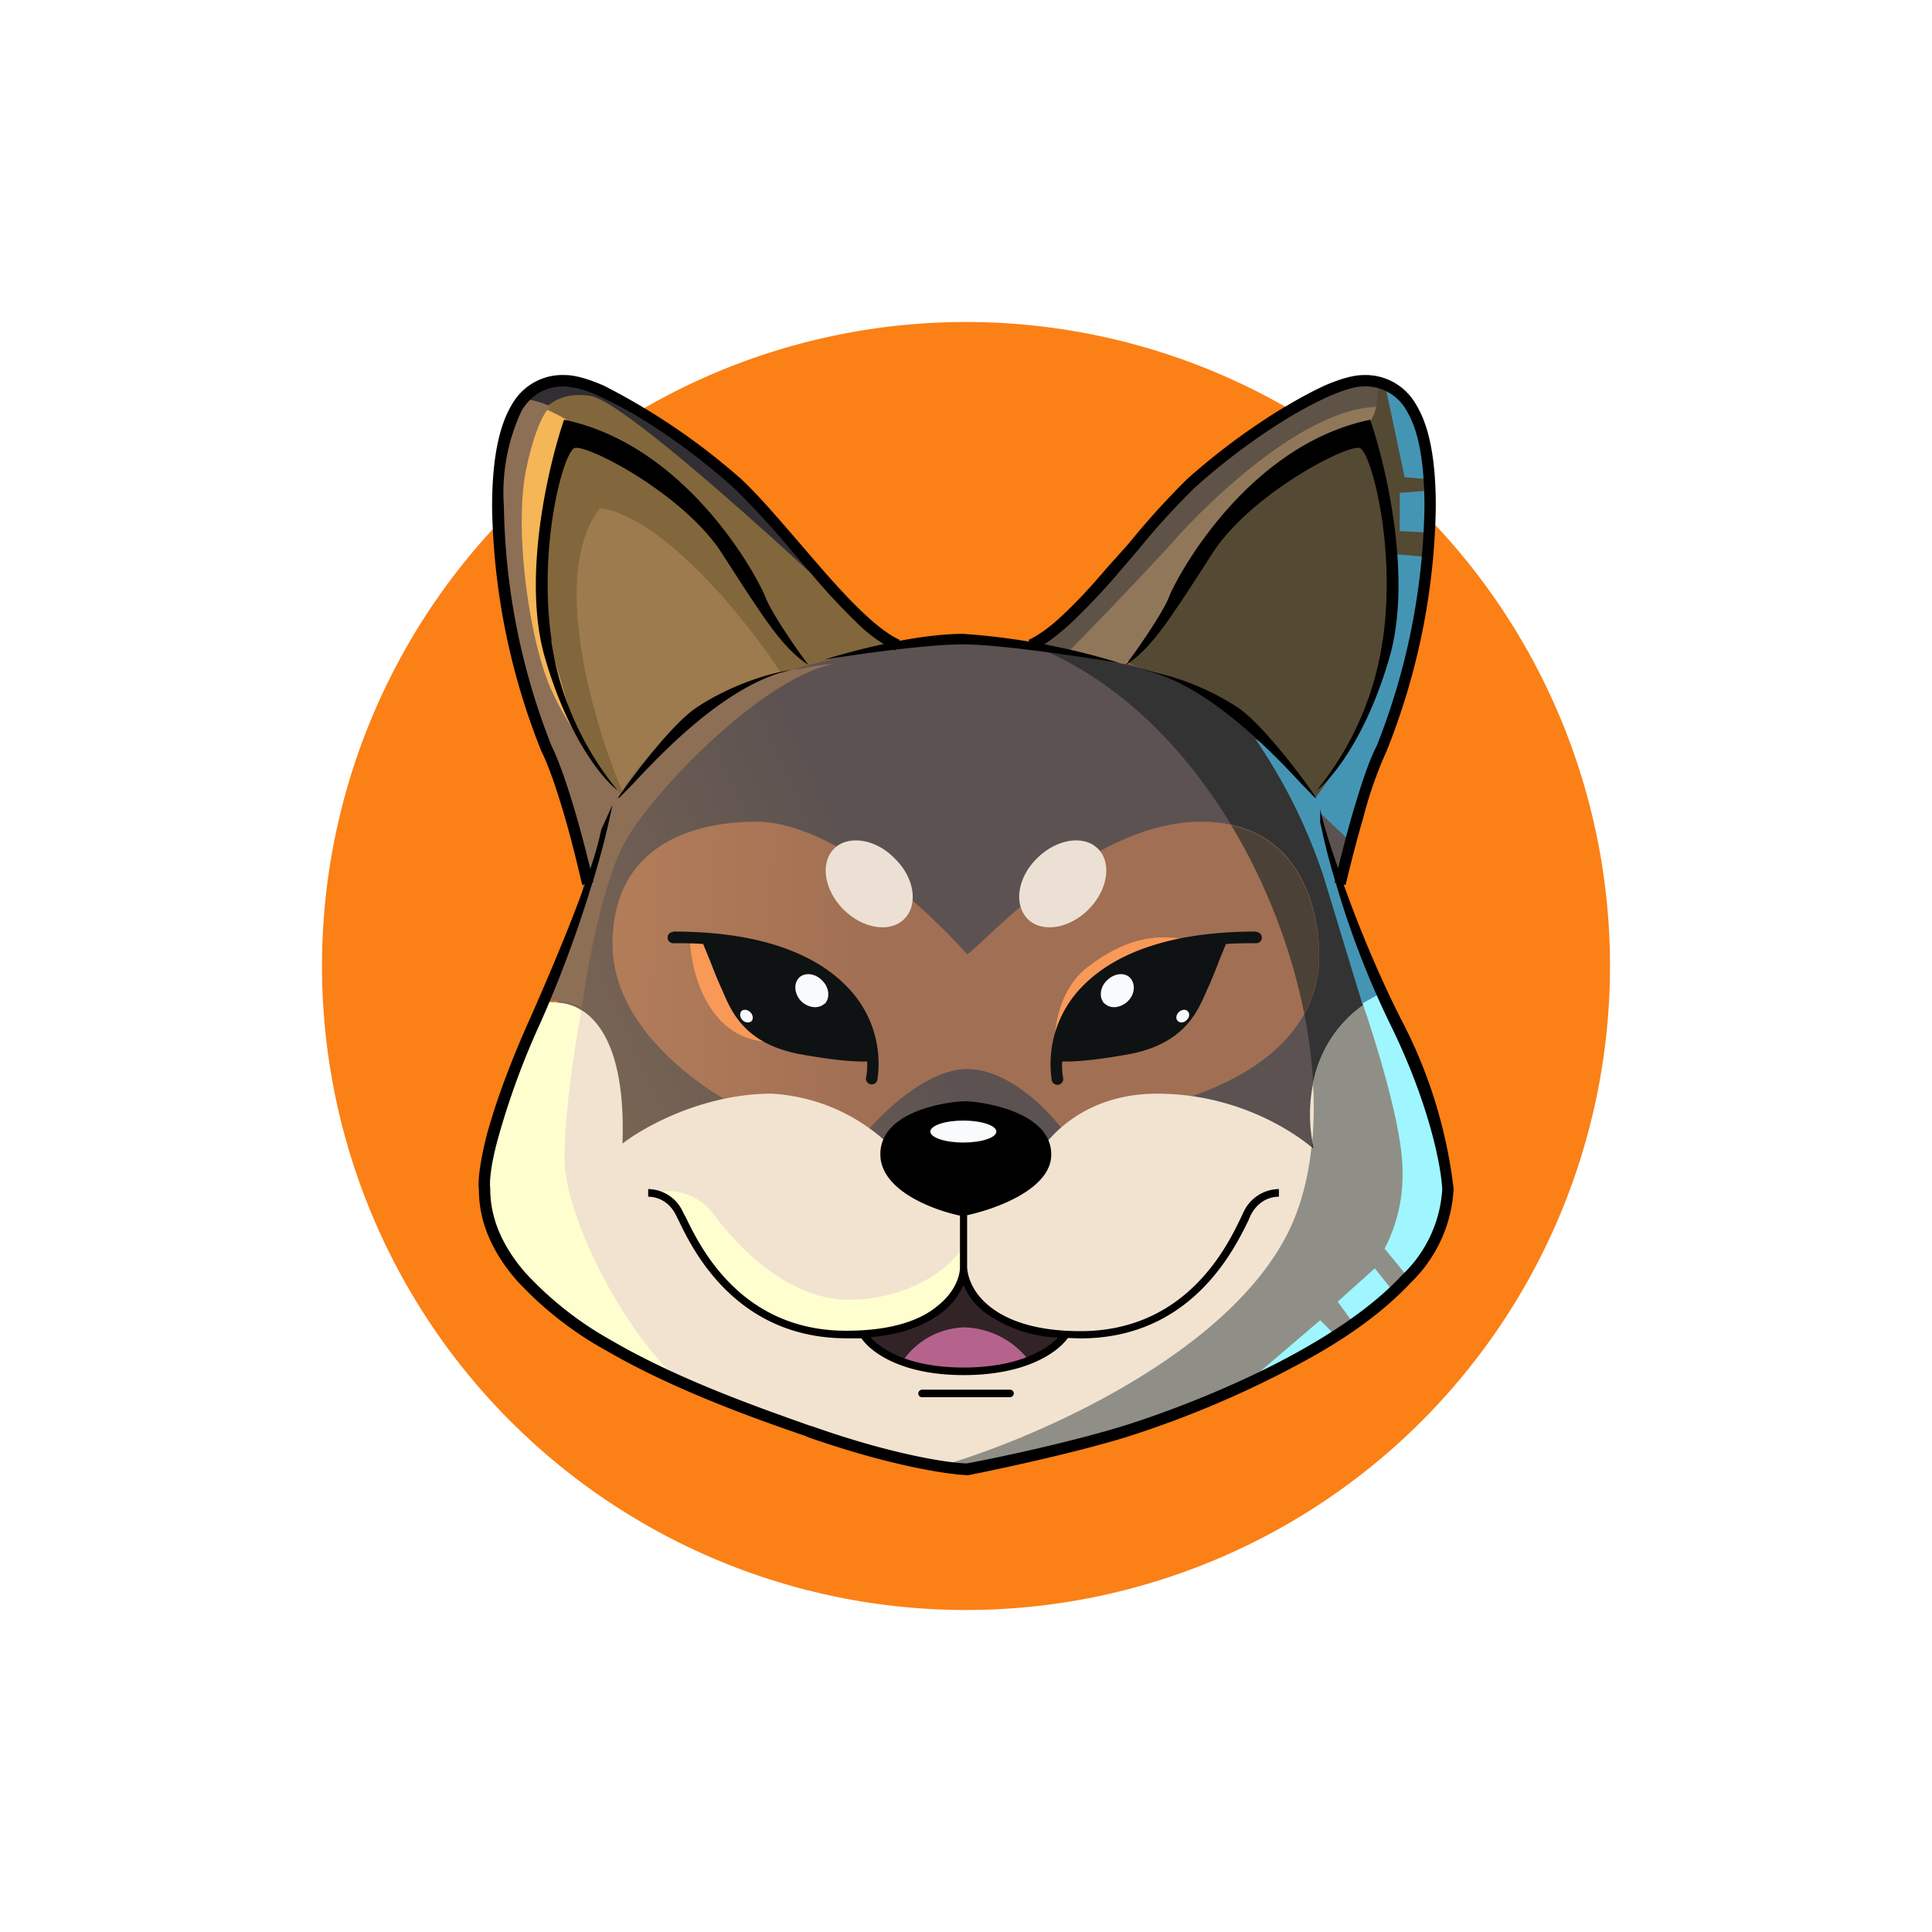<svg xmlns="http://www.w3.org/2000/svg" width="24" height="24" fill="none" viewBox="0 0 24 24">
    <rect x="0" y="0" width="24" height="24" fill="#808080" stroke="none"/>
    <g clip-path="url(#SHIK__a)">
        <path fill="#fff" d="M24 0H0v24h24z"/>
        <path fill="#FB8016" d="M12 20a8 8 0 1 0 0-16 8 8 0 0 0 0 16"/>
        <path fill="url(#SHIK__b)" d="m7.75 10.244-.94 2.508c-.1.856-.273 2.598-.16 2.696.14.123 7.962 1.365 8.315 1.332.282-.023 1.718-2.39 2.4-3.572-.235-.677-.72-2.07-.71-2.211.009-.142.117-.518.169-.692a.97.97 0 0 1-.636-.555c-.207-.471-1.2-1.3-1.943-1.46-.739-.155-1.821-.376-3.162-.282a4.3 4.3 0 0 0-2.288.895z"/>
        <path fill="#333" d="M12.941 8.065c2.622 1.13 3.953 5.026 3.144 7.06a4 4 0 0 1-1.403 1.632c.151.02.25.028.283.024.282-.024 1.722-2.39 2.4-3.572a30 30 0 0 1-.706-2.15c-.235-.791-.574-1.46-.974-1.925A4 4 0 0 0 14.57 8.4a12.5 12.5 0 0 0-1.629-.33z"/>
        <path fill="url(#SHIK__c)" d="M7.61 11.736c0 1.05 1.143 1.835 1.717 2.09l1.384.3c.22-.282.795-.846 1.303-.846.513 0 1.012.512 1.195.767l1.06-.273c2.249-.532 2.117-1.807 2.117-1.967s-.052-1.6-1.464-1.6-2.776 1.6-2.908 1.646c-.955-1.049-1.939-1.646-2.616-1.646-.673 0-1.789.216-1.789 1.529"/>
        <path fill="#544933" d="M15.036 8.613c-.269-.113-.791-.297-1.017-.377V8.01a203 203 0 0 1 1.906-2.579c.038-.028.739-.696 1.195-.625.452.065.49.437.555.705.057.222.076.89.08 1.191-.192.612-.597 1.915-.668 2.245-.07.33-.532.8-.753.997-.324-.4-1.035-1.223-1.298-1.336z"/>
        <path fill="#91775A" d="m13.976 8.25-.89-.189 1.319-1.506c.112-.15 1.157-1.054 1.534-1.275.376-.226 1.106-.39 1.148-.268.038.122-.15.353-.198.376A47 47 0 0 0 15.313 6.4c-.33.226-.734 1.012-.866 1.252-.108.188-.358.48-.47.597"/>
        <path fill="#5E5346" d="m13.28 8.085-.48-.033.715-.65.81-.917.818-.795c.268-.198.894-.636 1.266-.8.377-.175.64-.16.725-.132l-.038.296c-.97.033-2.245 1.35-2.517 1.67a58 58 0 0 1-1.3 1.366z"/>
        <path fill="#9D7B4E" d="M9.901 8.302 7.718 9.967c0 .047-.076.062-.377-.31-.376-.461-.678-2.297-.743-2.904-.066-.611.357-.635 1.03-.616.537.01 1.741 1.214 2.273 1.812z"/>
        <path fill="#312F33" d="M6.908 4.763a.52.52 0 0 0-.423.207l1.012.96q1.33.829 2.644 1.685c.02.033.109-.316.109-.349 0-.023-.349-.437-.518-.64l-.97-.95c-.235-.18-.752-.565-.927-.645a2.8 2.8 0 0 0-.927-.268"/>
        <path fill="#82673C" d="M7.458 6.307c-.644.8-.084 2.682.273 3.524-.042.23-.263.424-.823-.64-.56-1.063-.4-3.073-.25-3.939.048-.14.236-.4.673-.334.438.061 2.673 2.118 3.737 3.134-.513.052-1.12.236-1.36.316-.41-.63-1.44-1.93-2.25-2.057z"/>
        <path fill="#F5B657" d="M7.082 5.252c-.028-.047-.315-.178-.452-.235-.098.64-.291 1.986-.282 2.212.014.282.546 1.638.565 1.746.01.09.174.14.254.155-.08-.259-.278-.918-.424-1.459-.146-.546.047-1.454.156-1.835.07-.179.207-.537.183-.584"/>
        <path fill="#000" d="M11.962 7.874c-.588 0-1.393.216-1.722.32.376-.062 1.256-.189 1.722-.189s1.492.156 1.944.23a8.6 8.6 0 0 0-1.944-.361"/>
        <path fill="#F2E3D0" d="M7.732 14.212c.061-1.633-.635-1.835-.988-1.737l-.47 1.06-.27 1.044.048.536.414.753.913.74 1.661.79 2.268.767.626.047c1.854-.066 3.718-1.11 4.786-1.746.857-.508 1.177-1.2 1.233-1.478l.038-.611-.805-2.038c-.97.47-.979 1.492-.861 1.939 0 0-.748-.692-1.953-.692-.965 0-1.45.621-1.572.932h-1.492a2.3 2.3 0 0 0-1.722-.932c-.852 0-1.59.414-1.854.621z"/>
        <path fill="#8F8F87" d="M11.731 18.198c1.21-.358 3.709-1.46 4.353-3.073q.157-.397.207-.871l.033.024-.023-.1c.023-.235.023-.47.01-.724a1.55 1.55 0 0 1 .828-1.092q.156.345.291.598l.56 1.416-.037.612v.005a2 2 0 0 1-.123.32 2.83 2.83 0 0 1-1.11 1.153 14 14 0 0 1-3.181 1.473 7 7 0 0 1-1.6.277h-.01z"/>
        <path fill="#FFFECF" d="M7.219 12.574c-.07.362-.207 1.233-.207 1.812 0 .72.725 2.146 1.435 2.776l-.127-.061c-.301-.132-1.078-.466-1.515-.88a2.66 2.66 0 0 1-.814-1.365c.027-.397.115-.788.263-1.157.094-.269.377-.946.504-1.252.132 0 .414.023.461.127m.927 2.24a.7.7 0 0 1 .72.273c.301.4.922 1.059 1.68 1.059s1.318-.424 1.421-.683v.438c-.047.226-.423.682-1.576.682-.222 0-.74-.075-1.069-.367-.329-.282-.696-.819-.837-1.05-.024-.07-.094-.22-.188-.263l-.18-.09z"/>
        <path fill="#9FF6FE" d="m16.4 16.4-.894.763 1.215-.589.428-.367.442-.386c.108-.197.339-.672.377-.969.047-.376-.118-.918-.245-1.219-.094-.235-.424-.993-.574-1.341l-.23.15c.168.48.503 1.563.503 2.08.013.344-.063.684-.222.989l.278.339-.174.188-.226-.282-.461.414.188.258-.235.142z"/>
        <path fill="#8D6F56" d="M7.788 10.414c-.296.504-.494 1.61-.56 2.1a.76.76 0 0 0-.46-.067l.46-1.336.047-.41-.272-.833-.462-1.214a14 14 0 0 1-.38-2.433c0-.776.31-1.247.376-1.256.056-.01.235.052.31.085-.047.018-.183.188-.306.757-.155.715.014 1.977.25 2.621.188.518.696 1.177.927 1.44.033-.117.254-.47.866-.955.52-.38 1.133-.61 1.774-.668-.894.188-2.198 1.543-2.57 2.17"/>
        <path fill="#4495B4" d="m17.755 6.616-.367-.018v-.476l.367-.028v-.141l-.306-.024-.235-1.11c.094.047.315.188.395.367.076.174.15.546.184.706zm-.833 5.85-.48-1.577a6.8 6.8 0 0 0-.847-1.708c.127.07.457.315.744.73.22-.283.692-.993.828-1.553.136-.556.17-1.214.17-1.473l.432.037c-.051.344-.202 1.163-.357 1.671q-.305.927-.664 1.835l-.339-.32.23.904.528 1.317z"/>
        <path fill="#4C4136" d="M15.294 10.25c.442.734.752 1.553.908 2.344.193-.349.188-.654.183-.763v-.023c0-.142-.047-1.332-1.092-1.558"/>
        <path fill="#F89958" d="M9.492 12.94c-.706-.07-.908-.875-.922-1.266h.16l.301.259.461 1.012zm4.019-.927c-.353.273-.419.753-.405.965.692-.4 2-1.224 1.662-1.3-.424-.093-.815-.004-1.257.335"/>
        <path fill="#322327" d="M11.228 16.927a1.4 1.4 0 0 1-.499-.343c.075.014.32-.005.692-.188.376-.174.522-.41.55-.504.109.146.377.461.593.555.212.095.518.123.65.123a1.6 1.6 0 0 1-.377.31c-.24.15-.659.165-.828.165-.17 0-.503-.024-.781-.118"/>
        <path fill="#B5638D" d="M11.986 16.489a.96.96 0 0 0-.762.404c.066.048.315.142.762.142s.715-.094.79-.142a1.05 1.05 0 0 0-.79-.404"/>
        <path fill="#0F1212" d="M8.363 11.577a.07.07 0 0 0-.07.07.07.07 0 0 0 .07.07c.127 0 .254 0 .372.01l.085.207c.037.094.08.207.131.32l.029.066c.112.259.282.659.988.781.423.075.673.09.805.085 0 .07 0 .141-.015.198a.072.072 0 1 0 .142.023 1.36 1.36 0 0 0-.386-1.158c-.372-.38-1.036-.677-2.15-.677z"/>
        <path fill="#F9FAFB" d="M10.245 12.471c.07-.075.056-.207-.033-.292-.085-.09-.217-.103-.287-.033-.07.076-.057.203.028.292.09.085.216.099.292.028zm-.908.212c.023-.024.018-.075-.015-.108-.032-.033-.084-.043-.112-.014-.024.028-.02.08.014.112.033.033.084.038.113.01"/>
        <path fill="#0F1212" d="M15.605 11.577a.07.07 0 1 1 0 .14c-.132 0-.254 0-.376.01l-.085.207q-.072.196-.16.386c-.113.259-.283.659-.989.781-.423.075-.672.09-.8.085-.004.07 0 .141.01.198a.072.072 0 1 1-.141.024 1.37 1.37 0 0 1 .386-1.159c.372-.38 1.035-.677 2.155-.677z"/>
        <path fill="#F9FAFB" d="M13.723 12.471c-.075-.075-.061-.207.028-.292.09-.09.217-.103.287-.033.07.076.062.203-.028.292-.09.085-.216.099-.287.028zm.908.212c-.028-.024-.023-.075.01-.108s.084-.043.113-.014.023.08-.014.112c-.033.033-.08.038-.109.01"/>
        <path fill="#000" fill-rule="evenodd" d="M10.936 14.339c0 .442.636.687.989.762v.64c0 .122-.071.32-.283.485-.202.169-.555.305-1.13.305-1.317 0-1.82-1.054-1.994-1.411l-.033-.061a.48.48 0 0 0-.433-.288v.095c.028 0 .235 0 .348.235l.033.066c.17.353.706 1.458 2.085 1.458h.183c.127.184.513.457 1.27.457.763 0 1.159-.273 1.295-.461l.155.005c1.379 0 1.91-1.106 2.085-1.46l.028-.065c.118-.235.32-.235.353-.235v-.095a.49.49 0 0 0-.438.283l-.033.07c-.169.353-.677 1.412-1.995 1.412-.57 0-.922-.141-1.13-.31-.206-.165-.272-.363-.277-.485v-.645c.386-.085 1.045-.334 1.045-.753 0-.555-.918-.663-1.068-.663s-1.055.094-1.055.659m2.212 2.277a1.66 1.66 0 0 1-.917-.315.86.86 0 0 1-.264-.339.8.8 0 0 1-.264.339c-.188.15-.47.273-.889.31.137.156.485.377 1.158.377s1.03-.221 1.176-.377z" clip-rule="evenodd"/>
        <path fill="#F9FAFB" d="M11.967 14.193c.226 0 .41-.06.41-.136 0-.075-.184-.137-.41-.137s-.41.062-.41.137.184.136.41.136"/>
        <path fill="#000" d="M11.407 17.31a.05.05 0 0 1 .047-.047h1.092q.019 0 .033.013a.046.046 0 0 1 0 .067.05.05 0 0 1-.034.014h-1.091a.047.047 0 0 1-.047-.047"/>
        <path fill="#EBE0D3" d="M12.768 11.417c-.18-.179-.128-.518.112-.753.245-.245.584-.296.758-.122.179.178.122.517-.117.757-.24.24-.58.292-.754.118m-1.535 0c.18-.179.127-.518-.117-.753-.236-.245-.58-.296-.753-.122-.179.178-.123.517.117.757s.58.292.753.118"/>
        <path fill="#000" d="M17.695 6.297c0-.598-.085-.974-.222-1.195a.58.58 0 0 0-.531-.302c-.109 0-.255.047-.433.123a5 5 0 0 0-.575.31 8 8 0 0 0-1.091.824 9 9 0 0 0-.706.776l-.283.33q-.255.295-.536.564c-.17.156-.334.287-.485.353l-.056-.131c.127-.057.282-.17.447-.33.165-.155.343-.348.518-.555l.282-.315q.34-.42.725-.8a8.3 8.3 0 0 1 1.11-.833c.207-.127.41-.24.593-.325.184-.08.353-.132.49-.132a.72.72 0 0 1 .649.367c.16.26.245.664.245 1.27a8.5 8.5 0 0 1-.612 3.036 5 5 0 0 0-.287.819c-.094.32-.174.645-.221.842l-.024-.004c.179.503.428 1.11.706 1.66.349.66.572 1.378.659 2.118v.005c-.024.443-.216.86-.537 1.167-.32.344-.753.654-1.214.913-.739.412-1.518.748-2.324 1.003-.645.197-1.572.395-1.953.47h-.02c-.235-.01-.945-.113-1.966-.47l-.033-.015c-.64-.22-1.638-.574-2.48-1.063a4.4 4.4 0 0 1-1.11-.87c-.288-.33-.471-.707-.471-1.13-.014-.104.01-.325.094-.664.094-.348.259-.833.54-1.458.312-.706.537-1.262.683-1.671l-.033.01c-.047-.198-.122-.518-.216-.843-.094-.32-.198-.635-.292-.819a8.5 8.5 0 0 1-.612-3.035c0-.607.09-1.012.245-1.27a.72.72 0 0 1 .659-.368c.132 0 .301.052.485.132a8.2 8.2 0 0 1 1.703 1.158c.212.197.466.494.73.8l.272.315c.18.207.358.4.523.555.17.16.32.273.447.33l-.056.131a1.8 1.8 0 0 1-.49-.357 8 8 0 0 1-.527-.565l-.282-.33a10 10 0 0 0-.711-.771 8 8 0 0 0-1.092-.824 5 5 0 0 0-.574-.31 1.2 1.2 0 0 0-.433-.123c-.216 0-.4.085-.532.302a2.4 2.4 0 0 0-.22 1.195 8.4 8.4 0 0 0 .592 2.97c.099.197.207.526.301.846.07.24.132.485.18.678a4 4 0 0 0 .136-.485l.14-.31a10 10 0 0 1-.24.94v.024H7.36q-.27.896-.649 1.751-.321.699-.527 1.44c-.094.344-.104.541-.094.612v.01c0 .376.165.724.433 1.034a4.3 4.3 0 0 0 1.077.847c.833.485 1.822.829 2.457 1.055l.033.009c.998.353 1.694.456 1.92.461.386-.07 1.299-.268 1.93-.461.395-.122 1.397-.47 2.296-.988.451-.259.87-.556 1.18-.89a1.6 1.6 0 0 0 .5-1.063c-.01-.268-.156-1.059-.65-2.061a11 11 0 0 1-.673-1.751h-.014l.005-.028a8 8 0 0 1-.184-.725v-.16c.033.155.109.414.222.734.047-.188.108-.433.178-.673.095-.32.198-.65.302-.847a8.4 8.4 0 0 0 .593-2.974zM6.847 7.953c.1.685.385 1.329.824 1.864-.179-.132-.612-.65-.899-1.638-.292-.988.038-2.39.235-2.965 1.52.316 2.391 1.93 2.495 2.189.075.202.39.659.54.856-.291-.188-.498-.503-.818-.988l-.273-.424c-.494-.734-1.68-1.34-1.816-1.28-.142.066-.452 1.229-.283 2.386zm.829 1.963c.004-.024.611-.88.974-1.125.357-.24.833-.419 1.19-.47-.795.16-1.623 1.035-1.98 1.42-.104.104-.165.175-.184.175m9.5-1.963a3.8 3.8 0 0 1-.818 1.864c.179-.132.612-.65.899-1.638.292-.988-.038-2.39-.236-2.965-1.52.316-2.39 1.93-2.494 2.189-.075.202-.395.659-.54.856.291-.188.498-.503.818-.988l.273-.424c.494-.734 1.68-1.34 1.817-1.28.14.066.451 1.229.282 2.386m-.827 1.963c0-.024-.612-.88-.97-1.125a3.2 3.2 0 0 0-1.19-.47c.795.16 1.623 1.035 1.98 1.42.104.104.165.175.18.175"/>
    </g>
    <defs>
        <linearGradient id="SHIK__b" x1="5.035" x2="10.923" y1="13.954" y2="11.354" gradientUnits="userSpaceOnUse">
            <stop stop-color="#8A6F55"/>
            <stop offset="1" stop-color="#5C5251"/>
        </linearGradient>
        <linearGradient id="SHIK__c" x1="4.309" x2="10.91" y1="10.376" y2="10.705" gradientUnits="userSpaceOnUse">
            <stop stop-color="#C58B5D"/>
            <stop offset="1" stop-color="#A16F54"/>
        </linearGradient>
        <clipPath id="SHIK__a">
            <path fill="#fff" d="M0 0h24v24H0z"/>
        </clipPath>
    </defs>
</svg>
